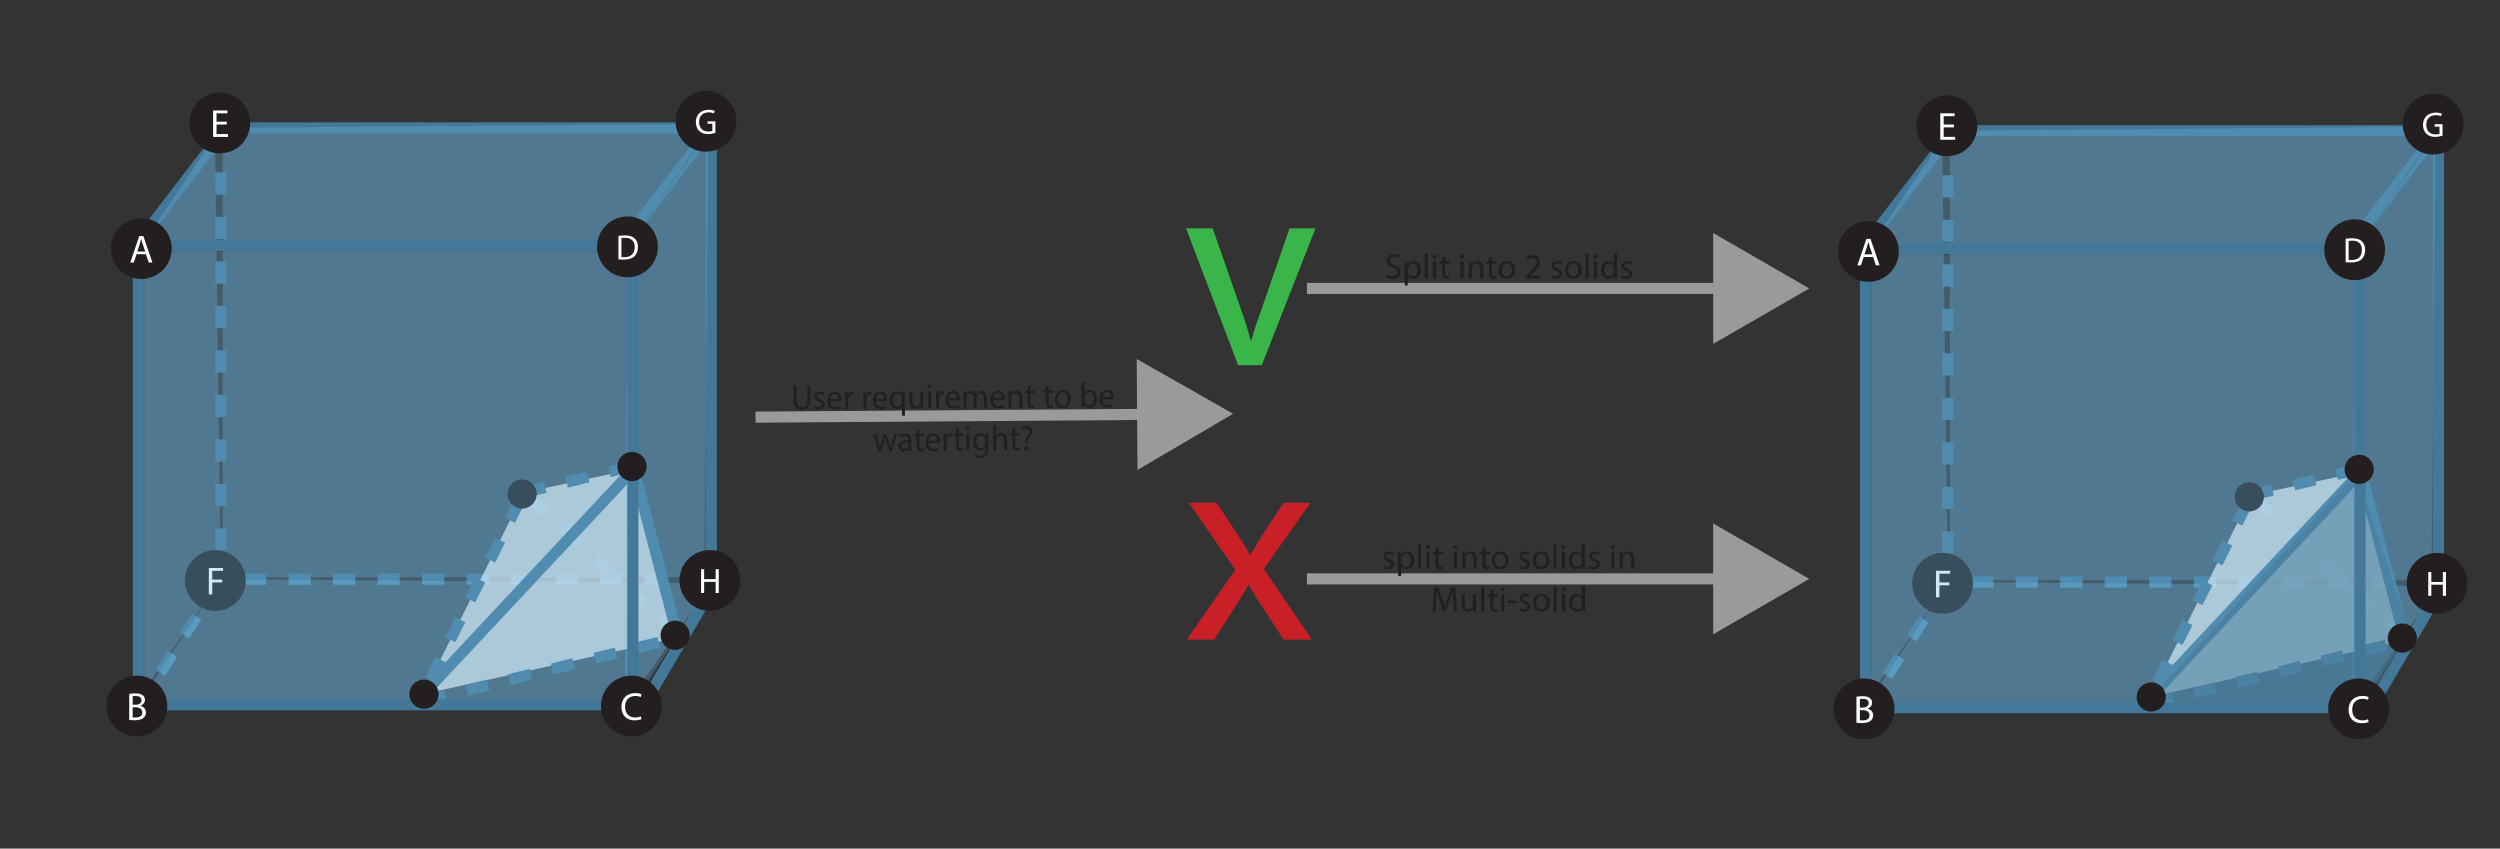 <?xml version="1.0" encoding="UTF-8"?>
<svg id="Solid" xmlns="http://www.w3.org/2000/svg" viewBox="0 0 637 216.23">
  <rect x="0" y="0" width="637" height="216.23" fill="#333333" stroke="none"/>
  <defs>
    <style>
      .cls-1 {
        fill: #c92027;
      }

      .cls-2 {
        fill: #231f20;
      }

      .cls-3 {
        fill: #6dbae7;
        opacity: .31;
      }

      .cls-4, .cls-5 {
        fill: #fff;
      }

      .cls-6 {
        fill: #437898;
        opacity: .51;
      }

      .cls-7 {
        stroke: #9b9a9a;
      }

      .cls-7, .cls-8, .cls-9, .cls-10, .cls-11 {
        fill: none;
      }

      .cls-7, .cls-9, .cls-10, .cls-11 {
        stroke-miterlimit: 10;
        stroke-width: 2.83px;
      }

      .cls-12 {
        fill: #9b9a9a;
      }

      .cls-9, .cls-10, .cls-11 {
        stroke: #437898;
      }

      .cls-10 {
        stroke-dasharray: 5.6;
      }

      .cls-13 {
        fill: #39b54a;
      }

      .cls-11 {
        stroke-dasharray: 5.67;
      }

      .cls-5 {
        opacity: .71;
      }
    </style>
  </defs>
  <g>
    <g>
      <line class="cls-7" x1="333" y1="73.5" x2="440.66" y2="73.5"/>
      <polygon class="cls-12" points="436.52 87.63 461 73.5 436.52 59.37 436.52 87.63"/>
    </g>
    <g>
      <rect class="cls-8" x="337.04" y="64.57" width="94.96" height="17.93"/>
      <path class="cls-2" d="M353.39,70c.35.21.86.4,1.4.4.8,0,1.27-.42,1.27-1.04,0-.57-.32-.89-1.14-1.21-.99-.35-1.6-.87-1.6-1.72,0-.95.78-1.65,1.96-1.65.62,0,1.07.14,1.34.3l-.22.64c-.2-.11-.6-.29-1.15-.29-.83,0-1.14.49-1.14.91,0,.57.37.85,1.21,1.17,1.03.4,1.55.89,1.55,1.78,0,.94-.69,1.75-2.12,1.75-.58,0-1.22-.17-1.55-.39l.2-.66Z"/>
      <path class="cls-2" d="M357.91,68.02c0-.56-.02-1.01-.04-1.42h.71l.04.75h.02c.32-.53.84-.85,1.55-.85,1.05,0,1.85.89,1.85,2.21,0,1.57-.95,2.34-1.98,2.34-.58,0-1.08-.25-1.34-.68h-.02v2.37h-.78v-4.72ZM358.69,69.18c0,.12.02.23.04.32.14.55.62.93,1.19.93.84,0,1.32-.68,1.32-1.68,0-.87-.46-1.62-1.3-1.62-.54,0-1.04.39-1.2.98-.03.1-.05.21-.05.32v.75Z"/>
      <path class="cls-2" d="M363.03,64.56h.79v6.39h-.79v-6.39Z"/>
      <path class="cls-2" d="M366.04,65.37c0,.27-.19.49-.5.49-.28,0-.48-.21-.48-.49s.21-.5.5-.5.49.22.49.5ZM365.15,70.96v-4.36h.79v4.36h-.79Z"/>
      <path class="cls-2" d="M368.21,65.35v1.25h1.13v.6h-1.13v2.35c0,.54.15.85.59.85.21,0,.36-.03.46-.05l.04.59c-.15.06-.4.11-.7.11-.37,0-.67-.12-.86-.33-.23-.23-.31-.62-.31-1.13v-2.38h-.67v-.6h.67v-1.04l.77-.21Z"/>
      <path class="cls-2" d="M373.03,65.37c0,.27-.19.49-.5.49-.28,0-.48-.21-.48-.49s.21-.5.5-.5.49.22.49.5ZM372.15,70.96v-4.36h.79v4.36h-.79Z"/>
      <path class="cls-2" d="M374.25,67.78c0-.45,0-.82-.04-1.18h.7l.04.72h.02c.22-.41.72-.82,1.44-.82.6,0,1.54.36,1.54,1.85v2.6h-.79v-2.51c0-.7-.26-1.29-1.01-1.29-.52,0-.93.37-1.06.81-.04.1-.05.23-.05.37v2.62h-.79v-3.18Z"/>
      <path class="cls-2" d="M380.17,65.35v1.25h1.13v.6h-1.13v2.35c0,.54.15.85.59.85.21,0,.36-.03.46-.05l.04.59c-.15.06-.4.11-.7.11-.37,0-.67-.12-.86-.33-.23-.23-.31-.62-.31-1.13v-2.38h-.67v-.6h.67v-1.04l.77-.21Z"/>
      <path class="cls-2" d="M386.08,68.74c0,1.61-1.12,2.31-2.17,2.31-1.18,0-2.09-.86-2.09-2.24,0-1.46.96-2.31,2.16-2.31s2.1.91,2.1,2.24ZM382.62,68.79c0,.95.55,1.67,1.32,1.67s1.32-.71,1.32-1.69c0-.74-.37-1.67-1.31-1.67s-1.34.86-1.34,1.69Z"/>
      <path class="cls-2" d="M388.73,70.96v-.49l.62-.6c1.49-1.42,2.17-2.18,2.18-3.06,0-.59-.29-1.14-1.16-1.14-.53,0-.97.27-1.24.5l-.25-.56c.41-.34.98-.59,1.66-.59,1.26,0,1.79.86,1.79,1.7,0,1.08-.78,1.95-2.02,3.14l-.47.43v.02h2.63v.66h-3.74Z"/>
      <path class="cls-2" d="M395.4,70.15c.23.15.65.32,1.04.32.58,0,.85-.29.85-.65,0-.38-.22-.59-.81-.8-.78-.28-1.15-.71-1.15-1.23,0-.7.57-1.28,1.5-1.28.44,0,.83.13,1.07.27l-.2.58c-.17-.11-.49-.25-.89-.25-.47,0-.73.27-.73.59,0,.36.26.52.83.74.76.29,1.14.67,1.14,1.31,0,.77-.59,1.3-1.63,1.3-.48,0-.92-.12-1.22-.3l.2-.6Z"/>
      <path class="cls-2" d="M403.02,68.74c0,1.61-1.12,2.31-2.17,2.31-1.18,0-2.09-.86-2.09-2.24,0-1.46.96-2.31,2.16-2.31s2.1.91,2.1,2.24ZM399.56,68.79c0,.95.55,1.67,1.32,1.67s1.32-.71,1.32-1.69c0-.74-.37-1.67-1.31-1.67s-1.34.86-1.34,1.69Z"/>
      <path class="cls-2" d="M404.02,64.56h.79v6.39h-.79v-6.39Z"/>
      <path class="cls-2" d="M407.02,65.37c0,.27-.19.49-.5.49-.28,0-.48-.21-.48-.49s.21-.5.5-.5.49.22.49.5ZM406.14,70.96v-4.36h.79v4.36h-.79Z"/>
      <path class="cls-2" d="M412.01,64.56v5.27c0,.39,0,.83.04,1.12h-.71l-.04-.76h-.02c-.24.49-.77.86-1.49.86-1.05,0-1.86-.89-1.86-2.21,0-1.45.89-2.34,1.95-2.34.67,0,1.12.32,1.31.67h.02v-2.6h.79ZM411.22,68.37c0-.1,0-.23-.04-.33-.12-.5-.55-.92-1.14-.92-.82,0-1.3.72-1.3,1.68,0,.88.43,1.61,1.29,1.61.53,0,1.02-.35,1.16-.95.03-.11.04-.22.04-.34v-.76Z"/>
      <path class="cls-2" d="M413.21,70.15c.23.15.65.32,1.04.32.58,0,.85-.29.85-.65,0-.38-.22-.59-.81-.8-.78-.28-1.15-.71-1.15-1.23,0-.7.57-1.28,1.5-1.28.44,0,.83.13,1.07.27l-.2.58c-.17-.11-.49-.25-.89-.25-.47,0-.73.27-.73.59,0,.36.26.52.83.74.76.29,1.14.67,1.14,1.31,0,.77-.59,1.3-1.63,1.3-.48,0-.92-.12-1.22-.3l.2-.6Z"/>
    </g>
  </g>
  <g>
    <g>
      <line class="cls-7" x1="333" y1="147.5" x2="440.66" y2="147.5"/>
      <polygon class="cls-12" points="436.52 161.63 461 147.5 436.52 133.37 436.52 161.63"/>
    </g>
    <g>
      <rect class="cls-8" x="337.04" y="138.57" width="94.96" height="17.93"/>
      <path class="cls-2" d="M352.56,144.15c.23.15.65.32,1.04.32.58,0,.85-.29.85-.65,0-.38-.22-.59-.81-.8-.78-.28-1.15-.71-1.15-1.23,0-.7.57-1.28,1.5-1.28.44,0,.83.13,1.07.27l-.2.58c-.17-.11-.49-.25-.89-.25-.47,0-.73.27-.73.59,0,.36.26.52.83.74.76.29,1.14.67,1.14,1.31,0,.77-.59,1.3-1.63,1.3-.48,0-.92-.12-1.22-.3l.2-.6Z"/>
      <path class="cls-2" d="M356.23,142.02c0-.56-.02-1.01-.04-1.42h.71l.04.75h.02c.32-.53.84-.85,1.55-.85,1.05,0,1.85.89,1.85,2.21,0,1.57-.95,2.34-1.98,2.34-.58,0-1.08-.25-1.34-.68h-.02v2.37h-.78v-4.72ZM357.01,143.18c0,.12.02.23.04.32.14.55.62.93,1.19.93.84,0,1.32-.68,1.32-1.68,0-.87-.46-1.62-1.3-1.62-.54,0-1.04.39-1.2.98-.03.1-.05.21-.05.32v.75Z"/>
      <path class="cls-2" d="M361.35,138.56h.79v6.39h-.79v-6.39Z"/>
      <path class="cls-2" d="M364.36,139.37c0,.27-.19.49-.5.49-.28,0-.48-.21-.48-.49s.21-.5.5-.5.49.22.49.5ZM363.48,144.96v-4.36h.79v4.36h-.79Z"/>
      <path class="cls-2" d="M366.54,139.35v1.25h1.13v.6h-1.13v2.35c0,.54.15.85.59.85.21,0,.36-.03.46-.05l.04.59c-.15.06-.4.11-.7.11-.37,0-.67-.12-.86-.33-.23-.23-.31-.62-.31-1.13v-2.38h-.67v-.6h.67v-1.04l.77-.21Z"/>
      <path class="cls-2" d="M371.35,139.37c0,.27-.19.49-.5.49-.28,0-.48-.21-.48-.49s.21-.5.5-.5.49.22.49.5ZM370.47,144.96v-4.36h.79v4.36h-.79Z"/>
      <path class="cls-2" d="M372.57,141.78c0-.45,0-.82-.04-1.18h.7l.04.72h.02c.22-.41.72-.82,1.44-.82.6,0,1.54.36,1.54,1.85v2.6h-.79v-2.51c0-.7-.26-1.29-1.01-1.29-.52,0-.93.37-1.06.81-.04.1-.05.23-.05.37v2.62h-.79v-3.18Z"/>
      <path class="cls-2" d="M378.49,139.35v1.25h1.13v.6h-1.13v2.35c0,.54.15.85.59.85.21,0,.36-.03.46-.05l.04.59c-.15.06-.4.11-.7.11-.37,0-.67-.12-.86-.33-.23-.23-.31-.62-.31-1.13v-2.38h-.67v-.6h.67v-1.04l.77-.21Z"/>
      <path class="cls-2" d="M384.4,142.74c0,1.61-1.12,2.31-2.17,2.31-1.18,0-2.09-.86-2.09-2.24,0-1.46.96-2.31,2.16-2.31s2.1.91,2.1,2.24ZM380.94,142.79c0,.95.55,1.67,1.32,1.67s1.32-.71,1.32-1.69c0-.74-.37-1.67-1.31-1.67s-1.34.86-1.34,1.69Z"/>
      <path class="cls-2" d="M387.2,144.15c.23.15.65.32,1.04.32.58,0,.85-.29.85-.65,0-.38-.22-.59-.81-.8-.78-.28-1.15-.71-1.15-1.23,0-.7.57-1.28,1.5-1.28.44,0,.83.13,1.07.27l-.2.58c-.17-.11-.49-.25-.89-.25-.47,0-.73.27-.73.59,0,.36.26.52.83.74.76.29,1.14.67,1.14,1.31,0,.77-.59,1.3-1.63,1.3-.48,0-.92-.12-1.22-.3l.2-.6Z"/>
      <path class="cls-2" d="M394.82,142.74c0,1.61-1.12,2.31-2.17,2.31-1.18,0-2.09-.86-2.09-2.24,0-1.46.96-2.31,2.16-2.31s2.1.91,2.1,2.24ZM391.36,142.79c0,.95.55,1.67,1.32,1.67s1.32-.71,1.32-1.69c0-.74-.37-1.67-1.31-1.67s-1.34.86-1.34,1.69Z"/>
      <path class="cls-2" d="M395.81,138.56h.79v6.39h-.79v-6.39Z"/>
      <path class="cls-2" d="M398.82,139.37c0,.27-.19.49-.5.49-.28,0-.48-.21-.48-.49s.21-.5.5-.5.49.22.49.5ZM397.94,144.96v-4.36h.79v4.36h-.79Z"/>
      <path class="cls-2" d="M403.81,138.56v5.27c0,.39,0,.83.04,1.12h-.71l-.04-.76h-.02c-.24.49-.77.86-1.49.86-1.05,0-1.86-.89-1.86-2.21,0-1.45.89-2.34,1.95-2.34.67,0,1.12.32,1.31.67h.02v-2.6h.79ZM403.01,142.37c0-.1,0-.23-.04-.33-.12-.5-.55-.92-1.14-.92-.82,0-1.3.72-1.3,1.68,0,.88.43,1.61,1.29,1.61.53,0,1.02-.35,1.16-.95.03-.11.04-.22.04-.34v-.76Z"/>
      <path class="cls-2" d="M405.01,144.15c.23.15.65.32,1.04.32.58,0,.85-.29.85-.65,0-.38-.22-.59-.81-.8-.78-.28-1.15-.71-1.15-1.23,0-.7.57-1.28,1.5-1.28.44,0,.83.13,1.07.27l-.2.58c-.17-.11-.49-.25-.89-.25-.47,0-.73.27-.73.59,0,.36.26.52.83.74.76.29,1.14.67,1.14,1.31,0,.77-.59,1.3-1.63,1.3-.48,0-.92-.12-1.22-.3l.2-.6Z"/>
      <path class="cls-2" d="M411.47,139.37c0,.27-.19.49-.5.49-.28,0-.48-.21-.48-.49s.21-.5.5-.5.49.22.49.5ZM410.59,144.96v-4.36h.79v4.36h-.79Z"/>
      <path class="cls-2" d="M412.7,141.78c0-.45,0-.82-.04-1.18h.7l.04.72h.02c.22-.41.72-.82,1.44-.82.6,0,1.54.36,1.54,1.85v2.6h-.79v-2.51c0-.7-.26-1.29-1.01-1.29-.52,0-.93.37-1.06.81-.04.1-.05.23-.05.37v2.62h-.79v-3.18Z"/>
      <path class="cls-2" d="M370.32,153.09c-.04-.85-.1-1.86-.09-2.62h-.03c-.21.71-.46,1.47-.77,2.3l-1.07,2.94h-.59l-.98-2.89c-.29-.86-.53-1.64-.7-2.36h-.02c-.02.76-.06,1.77-.12,2.68l-.16,2.6h-.75l.42-6.07h1l1.04,2.94c.25.75.46,1.41.61,2.04h.03c.15-.61.37-1.28.64-2.04l1.08-2.94h1l.38,6.07h-.76l-.15-2.67Z"/>
      <path class="cls-2" d="M376.09,154.57c0,.45,0,.85.04,1.19h-.7l-.04-.71h-.02c-.21.35-.67.81-1.44.81-.68,0-1.5-.38-1.5-1.91v-2.55h.79v2.41c0,.83.25,1.39.97,1.39.53,0,.9-.37,1.04-.72.04-.12.07-.26.07-.4v-2.67h.79v3.17Z"/>
      <path class="cls-2" d="M377.4,149.36h.79v6.39h-.79v-6.39Z"/>
      <path class="cls-2" d="M380.48,150.15v1.25h1.13v.6h-1.13v2.35c0,.54.15.85.59.85.21,0,.36-.03.46-.05l.04.59c-.15.06-.4.11-.7.11-.37,0-.67-.12-.86-.33-.23-.23-.31-.62-.31-1.13v-2.38h-.67v-.6h.67v-1.04l.77-.21Z"/>
      <path class="cls-2" d="M383.38,150.17c0,.27-.19.49-.5.49-.28,0-.48-.22-.48-.49s.21-.5.5-.5.49.22.49.5ZM382.5,155.76v-4.36h.79v4.36h-.79Z"/>
      <path class="cls-2" d="M386.44,153.03v.59h-2.22v-.59h2.22Z"/>
      <path class="cls-2" d="M387.26,154.95c.23.15.65.31,1.04.31.58,0,.85-.29.85-.65s-.22-.58-.81-.8c-.78-.28-1.15-.71-1.15-1.23,0-.7.57-1.28,1.5-1.28.44,0,.83.13,1.07.27l-.2.58c-.17-.11-.49-.25-.89-.25-.47,0-.73.27-.73.59,0,.36.26.52.83.74.76.29,1.14.67,1.14,1.31,0,.76-.59,1.31-1.63,1.31-.48,0-.92-.12-1.22-.3l.2-.6Z"/>
      <path class="cls-2" d="M394.88,153.54c0,1.61-1.12,2.31-2.17,2.31-1.18,0-2.09-.86-2.09-2.24,0-1.46.96-2.31,2.16-2.31s2.1.91,2.1,2.24ZM391.42,153.59c0,.95.55,1.67,1.32,1.67s1.32-.71,1.32-1.69c0-.74-.37-1.68-1.31-1.68s-1.34.87-1.34,1.69Z"/>
      <path class="cls-2" d="M395.88,149.36h.79v6.39h-.79v-6.39Z"/>
      <path class="cls-2" d="M398.88,150.17c0,.27-.19.49-.5.49-.28,0-.48-.22-.48-.49s.21-.5.5-.5.49.22.49.5ZM398,155.76v-4.36h.79v4.36h-.79Z"/>
      <path class="cls-2" d="M403.87,149.36v5.27c0,.39,0,.83.04,1.13h-.71l-.04-.76h-.02c-.24.49-.77.86-1.49.86-1.05,0-1.86-.89-1.86-2.21,0-1.45.89-2.34,1.95-2.34.67,0,1.12.32,1.31.67h.02v-2.6h.79ZM403.08,153.17c0-.1,0-.23-.04-.33-.12-.5-.55-.92-1.14-.92-.82,0-1.3.72-1.3,1.68,0,.88.43,1.61,1.29,1.61.53,0,1.02-.35,1.16-.95.03-.11.04-.22.04-.34v-.76Z"/>
    </g>
  </g>
  <g>
    <rect class="cls-3" x="56.75" y="32.08" width="124" height="115"/>
    <polyline class="cls-3" points="54.75 32.08 54.75 32.08 56.25 147.58 33.8 180.23 35.25 62.58 56.75 32.08"/>
    <line class="cls-9" x1="181.25" y1="32.58" x2="56.25" y2="32.58"/>
    <line class="cls-9" x1="158.25" y1="62.58" x2="181.25" y2="32.58"/>
    <line class="cls-9" x1="162.25" y1="182.58" x2="182.25" y2="148.58"/>
    <line class="cls-9" x1="181.25" y1="32.58" x2="181.25" y2="148.58"/>
    <line class="cls-11" x1="56.25" y1="32.58" x2="56.25" y2="147.58"/>
    <line class="cls-9" x1="35.01" y1="62.03" x2="58.01" y2="32.03"/>
    <line class="cls-11" x1="181.25" y1="147.58" x2="54.25" y2="147.58"/>
    <polyline class="cls-11" points="56.25 147.58 36.25 178.58 56.25 147.58"/>
    <polygon class="cls-3" points="56.25 32.58 36.34 62.15 159.88 62.9 181.51 31.54 56.25 32.58"/>
    <polyline class="cls-3" points="34.88 179.9 56.25 147.58 181.25 148.58 161.25 179.58"/>
    <g>
      <line class="cls-11" x1="172.5" y1="161.5" x2="133.5" y2="125.5"/>
      <polyline class="cls-5" points="107.82 176.87 172.5 162.5 161.5 119.5 133.5 125.5"/>
      <line class="cls-11" x1="132.5" y1="127.5" x2="107.5" y2="177.5"/>
      <line class="cls-10" x1="108.11" y1="178.58" x2="173.13" y2="162.34"/>
      <line class="cls-10" x1="133.5" y1="125.5" x2="160.75" y2="118.87"/>
      <circle class="cls-2" cx="133.03" cy="125.87" r="3.72"/>
      <polyline class="cls-9" points="107.82 176.87 161.5 119.5 172.5 161.5"/>
    </g>
    <polygon class="cls-3" points="159.88 62.9 180.47 33.51 179.42 151.1 159.26 180.12 159.88 62.9"/>
    <g>
      <circle class="cls-2" cx="56" cy="31.33" r="7.75"/>
      <path class="cls-4" d="M57.79,31.73h-2.62v2.43h2.92v.73h-3.79v-6.74h3.64v.73h-2.77v2.13h2.62v.72Z"/>
    </g>
    <g>
      <circle class="cls-2" cx="180.88" cy="147.9" r="7.75"/>
      <path class="cls-4" d="M179.42,145.03v2.54h2.93v-2.54h.79v6.07h-.79v-2.84h-2.93v2.84h-.78v-6.07h.78Z"/>
    </g>
    <g>
      <circle class="cls-2" cx="54.88" cy="147.9" r="7.75"/>
      <path class="cls-4" d="M53.21,144.72h3.63v.73h-2.76v2.24h2.55v.72h-2.55v3.05h-.87v-6.74Z"/>
    </g>
    <g>
      <circle class="cls-2" cx="179.88" cy="30.9" r="7.75"/>
      <path class="cls-4" d="M182.28,33.83c-.35.13-1.04.33-1.86.33-.92,0-1.67-.23-2.27-.8-.52-.5-.85-1.31-.85-2.26,0-1.81,1.25-3.13,3.29-3.13.7,0,1.25.15,1.51.28l-.19.64c-.32-.14-.73-.26-1.34-.26-1.48,0-2.44.92-2.44,2.44s.93,2.45,2.34,2.45c.51,0,.86-.07,1.04-.16v-1.81h-1.23v-.63h2v2.92Z"/>
    </g>
    <rect class="cls-3" x="36.75" y="64.08" width="124" height="115"/>
    <rect class="cls-9" x="35.25" y="62.58" width="126" height="117"/>
    <circle class="cls-2" cx="172.03" cy="161.87" r="3.72"/>
    <circle class="cls-2" cx="108.03" cy="176.87" r="3.72"/>
    <circle class="cls-2" cx="161.03" cy="118.87" r="3.72"/>
    <g>
      <circle class="cls-2" cx="36" cy="63.33" r="7.75"/>
      <path class="cls-4" d="M34.79,64.77l-.7,2.12h-.9l2.29-6.74h1.05l2.3,6.74h-.93l-.72-2.12h-2.39ZM37,64.09l-.66-1.94c-.15-.44-.25-.84-.35-1.23h-.02c-.1.4-.21.81-.34,1.22l-.66,1.95h2.03Z"/>
    </g>
    <g>
      <circle class="cls-2" cx="160.88" cy="179.9" r="7.75"/>
      <path class="cls-4" d="M163.45,183.23c-.32.16-.96.32-1.78.32-1.9,0-3.33-1.2-3.33-3.41s1.43-3.54,3.52-3.54c.84,0,1.37.18,1.6.3l-.21.71c-.33-.16-.8-.28-1.36-.28-1.58,0-2.63,1.01-2.63,2.78,0,1.65.95,2.71,2.59,2.71.53,0,1.07-.11,1.42-.28l.18.69Z"/>
    </g>
    <g>
      <circle class="cls-2" cx="34.88" cy="179.9" r="7.75"/>
      <path class="cls-4" d="M32.93,176.81c.38-.08.98-.14,1.59-.14.87,0,1.43.15,1.85.49.35.26.56.66.56,1.19,0,.65-.43,1.22-1.14,1.48v.02c.64.16,1.39.69,1.39,1.69,0,.58-.23,1.02-.57,1.35-.47.43-1.23.63-2.33.63-.6,0-1.06-.04-1.35-.08v-6.63ZM33.8,179.57h.79c.92,0,1.46-.48,1.46-1.13,0-.79-.6-1.1-1.48-1.1-.4,0-.63.03-.77.06v2.17ZM33.8,182.79c.17.03.42.04.73.04.9,0,1.73-.33,1.73-1.31,0-.92-.79-1.3-1.74-1.3h-.72v2.57Z"/>
    </g>
    <g>
      <circle class="cls-2" cx="159.88" cy="62.9" r="7.75"/>
      <path class="cls-4" d="M157.57,60.11c.48-.07,1.04-.13,1.67-.13,1.12,0,1.93.26,2.46.76.54.5.85,1.2.85,2.18s-.31,1.8-.87,2.36c-.57.57-1.5.87-2.68.87-.56,0-1.03-.03-1.42-.07v-5.97ZM158.35,65.48c.2.04.49.04.79.04,1.67,0,2.58-.94,2.58-2.58,0-1.43-.8-2.34-2.46-2.34-.41,0-.71.04-.92.08v4.79Z"/>
    </g>
  </g>
  <g>
    <rect class="cls-3" x="496.83" y="32.81" width="124" height="115"/>
    <polyline class="cls-3" points="494.83 32.81 494.83 32.81 496.33 148.31 473.89 180.95 475.33 63.31 496.83 32.81"/>
    <line class="cls-9" x1="621.33" y1="33.31" x2="496.33" y2="33.31"/>
    <line class="cls-9" x1="598.33" y1="63.31" x2="621.33" y2="33.31"/>
    <line class="cls-9" x1="602.33" y1="183.31" x2="622.33" y2="149.31"/>
    <line class="cls-9" x1="621.33" y1="33.31" x2="621.33" y2="149.31"/>
    <line class="cls-11" x1="496.33" y1="33.31" x2="496.33" y2="148.31"/>
    <line class="cls-9" x1="475.1" y1="62.76" x2="498.1" y2="32.76"/>
    <line class="cls-11" x1="621.33" y1="148.31" x2="494.33" y2="148.31"/>
    <polyline class="cls-11" points="496.33 148.31 476.33 179.31 496.33 148.31"/>
    <polygon class="cls-3" points="496.33 33.31 476.42 62.87 599.97 63.63 621.6 32.27 496.33 33.31"/>
    <polyline class="cls-3" points="474.97 180.63 496.33 148.31 621.33 149.31 601.33 180.31"/>
    <g>
      <line class="cls-11" x1="612.59" y1="162.22" x2="573.59" y2="126.22"/>
      <polyline class="cls-5" points="547.9 177.59 612.59 163.22 601.59 120.22 573.59 126.22"/>
      <line class="cls-11" x1="572.59" y1="128.22" x2="547.59" y2="178.22"/>
      <line class="cls-10" x1="548.2" y1="179.31" x2="613.22" y2="163.06"/>
      <line class="cls-10" x1="573.59" y1="126.22" x2="600.83" y2="119.59"/>
      <circle class="cls-2" cx="573.12" cy="126.59" r="3.72"/>
      <polyline class="cls-9" points="547.9 177.59 601.59 120.22 612.59 162.22"/>
    </g>
    <polygon class="cls-3" points="599.97 63.63 620.55 34.24 619.5 151.82 599.35 180.84 599.97 63.63"/>
    <g>
      <circle class="cls-2" cx="496.08" cy="32.06" r="7.75"/>
      <path class="cls-4" d="M497.87,32.45h-2.62v2.43h2.92v.73h-3.79v-6.74h3.64v.73h-2.77v2.13h2.62v.72Z"/>
    </g>
    <g>
      <circle class="cls-2" cx="620.97" cy="148.63" r="7.75"/>
      <path class="cls-4" d="M619.5,145.75v2.54h2.94v-2.54h.79v6.07h-.79v-2.84h-2.94v2.84h-.78v-6.07h.78Z"/>
    </g>
    <g>
      <circle class="cls-2" cx="494.97" cy="148.63" r="7.75"/>
      <path class="cls-4" d="M493.29,145.44h3.63v.73h-2.76v2.24h2.55v.72h-2.55v3.05h-.87v-6.74Z"/>
    </g>
    <g>
      <circle class="cls-2" cx="619.97" cy="31.63" r="7.75"/>
      <path class="cls-4" d="M622.36,34.55c-.35.13-1.04.33-1.86.33-.92,0-1.67-.23-2.27-.8-.52-.5-.85-1.31-.85-2.26,0-1.81,1.25-3.13,3.29-3.13.7,0,1.25.15,1.51.28l-.19.64c-.32-.14-.73-.26-1.34-.26-1.48,0-2.44.92-2.44,2.44s.93,2.45,2.34,2.45c.51,0,.86-.07,1.04-.16v-1.81h-1.23v-.63h2v2.92Z"/>
    </g>
    <rect class="cls-3" x="476.83" y="64.81" width="124" height="115"/>
    <rect class="cls-9" x="475.33" y="63.31" width="126" height="117"/>
    <polygon class="cls-6" points="600.5 120.5 547.59 178.22 601.33 180.31 614.52 162.59 600.5 120.5"/>
    <circle class="cls-2" cx="612.12" cy="162.59" r="3.72"/>
    <circle class="cls-2" cx="548.12" cy="177.59" r="3.72"/>
    <circle class="cls-2" cx="601.12" cy="119.59" r="3.72"/>
    <g>
      <circle class="cls-2" cx="476.08" cy="64.06" r="7.75"/>
      <path class="cls-4" d="M474.87,65.49l-.7,2.12h-.9l2.29-6.74h1.05l2.3,6.74h-.93l-.72-2.12h-2.39ZM477.08,64.81l-.66-1.94c-.15-.44-.25-.84-.35-1.23h-.02c-.1.4-.21.81-.34,1.22l-.66,1.95h2.03Z"/>
    </g>
    <g>
      <circle class="cls-2" cx="600.97" cy="180.63" r="7.75"/>
      <path class="cls-4" d="M603.53,183.96c-.32.16-.96.32-1.78.32-1.9,0-3.33-1.2-3.33-3.41s1.43-3.54,3.52-3.54c.84,0,1.37.18,1.6.3l-.21.71c-.33-.16-.8-.28-1.36-.28-1.58,0-2.63,1.01-2.63,2.78,0,1.65.95,2.71,2.59,2.71.53,0,1.07-.11,1.42-.28l.18.69Z"/>
    </g>
    <g>
      <circle class="cls-2" cx="474.97" cy="180.63" r="7.75"/>
      <path class="cls-4" d="M473.02,177.53c.38-.08.98-.14,1.59-.14.87,0,1.43.15,1.85.49.35.26.56.66.56,1.19,0,.65-.43,1.22-1.14,1.48v.02c.64.16,1.39.69,1.39,1.69,0,.58-.23,1.02-.57,1.35-.47.43-1.23.63-2.33.63-.6,0-1.06-.04-1.35-.08v-6.63ZM473.89,180.29h.79c.92,0,1.46-.48,1.46-1.13,0-.79-.6-1.1-1.48-1.1-.4,0-.63.03-.77.06v2.17ZM473.89,183.52c.17.03.42.04.73.04.9,0,1.73-.33,1.73-1.31,0-.92-.79-1.3-1.74-1.3h-.72v2.57Z"/>
    </g>
    <g>
      <circle class="cls-2" cx="599.97" cy="63.63" r="7.75"/>
      <path class="cls-4" d="M597.65,60.84c.48-.07,1.04-.13,1.67-.13,1.13,0,1.93.26,2.46.76.54.5.86,1.2.86,2.18s-.31,1.8-.87,2.36c-.57.57-1.5.87-2.68.87-.56,0-1.03-.03-1.42-.07v-5.97ZM598.44,66.2c.2.04.49.04.79.04,1.67,0,2.58-.94,2.58-2.58,0-1.43-.8-2.34-2.46-2.34-.41,0-.71.04-.92.08v4.79Z"/>
    </g>
  </g>
  <g>
    <g>
      <line class="cls-12" x1="192.51" y1="106.29" x2="314.21" y2="105.43"/>
      <g>
        <line class="cls-7" x1="192.51" y1="106.29" x2="293.86" y2="105.57"/>
        <polygon class="cls-12" points="289.83 119.74 314.21 105.43 289.63 91.47 289.83 119.74"/>
      </g>
    </g>
    <g>
      <rect class="cls-8" x="195.41" y="97.67" width="95.07" height="30.77" transform="translate(-.8 1.73) rotate(-.41)"/>
      <path class="cls-2" d="M202.96,98.27l.02,3.59c0,1.36.59,1.93,1.36,1.93.86,0,1.4-.61,1.39-1.95l-.02-3.59h.75s.02,3.53.02,3.53c.01,1.86-.92,2.63-2.17,2.64-1.18,0-2.07-.7-2.09-2.58l-.02-3.57h.75Z"/>
      <path class="cls-2" d="M207.61,103.49c.22.15.62.31.99.31.55,0,.8-.29.8-.65,0-.38-.22-.58-.78-.8-.75-.27-1.1-.7-1.1-1.23,0-.7.53-1.28,1.42-1.29.42,0,.79.12,1.02.26l-.19.58c-.16-.11-.46-.25-.85-.25-.45,0-.69.28-.69.6,0,.36.25.52.79.73.72.28,1.09.66,1.1,1.31,0,.77-.56,1.31-1.54,1.32-.45,0-.87-.11-1.17-.29l.19-.6Z"/>
      <path class="cls-2" d="M211.51,102.24c.02,1.07.68,1.51,1.43,1.5.54,0,.87-.1,1.15-.23l.13.57c-.26.13-.72.27-1.38.28-1.28,0-2.04-.87-2.05-2.18,0-1.31.72-2.36,1.93-2.36,1.35,0,1.72,1.24,1.72,2.04,0,.16-.02.29-.02.37l-2.91.02ZM213.71,101.66c0-.5-.21-1.29-1.05-1.28-.76,0-1.09.75-1.15,1.29l2.2-.02Z"/>
      <path class="cls-2" d="M215.37,101.25c0-.51-.01-.95-.04-1.36h.66s.03.85.03.85h.03c.19-.59.64-.96,1.14-.96.09,0,.15,0,.21.02v.75c-.07-.02-.15-.03-.25-.03-.53,0-.9.43-1,1.03-.02.11-.03.23-.03.37l.02,2.32h-.75s-.02-2.99-.02-2.99Z"/>
      <path class="cls-2" d="M219.98,101.22c0-.51-.02-.95-.04-1.36h.66s.03.85.03.85h.04c.18-.59.63-.96,1.14-.96.09,0,.14,0,.21.02v.75c-.07-.02-.15-.03-.25-.03-.53,0-.9.43-1,1.02-.02.11-.03.23-.03.37l.02,2.32h-.74s-.02-2.99-.02-2.99Z"/>
      <path class="cls-2" d="M223.12,102.16c.03,1.07.68,1.51,1.43,1.5.54,0,.86-.1,1.14-.23l.13.57c-.26.13-.72.27-1.38.28-1.28,0-2.04-.87-2.05-2.18s.72-2.35,1.93-2.36c1.35,0,1.72,1.24,1.72,2.04,0,.16-.01.29-.02.37l-2.91.02ZM225.32,101.58c0-.5-.21-1.29-1.05-1.28-.76,0-1.09.75-1.15,1.29l2.2-.02Z"/>
      <path class="cls-2" d="M229.82,103.47h-.02c-.22.43-.68.78-1.35.78-.97,0-1.76-.87-1.77-2.19-.01-1.63.99-2.36,1.86-2.36.64,0,1.07.33,1.28.75h.02l.02-.66h.71c-.01.36-.02.74-.02,1.19l.03,4.94h-.75s-.02-2.45-.02-2.45ZM229.81,101.55c0-.11,0-.23-.04-.33-.11-.49-.52-.9-1.08-.89-.78,0-1.25.7-1.24,1.68,0,.86.41,1.62,1.24,1.61.49,0,.9-.32,1.07-.87.03-.11.06-.26.06-.38v-.82Z"/>
      <path class="cls-2" d="M235.28,102.92c0,.45.01.85.04,1.19h-.67s-.05-.71-.05-.71h-.02c-.2.35-.63.81-1.37.82-.65,0-1.43-.37-1.44-1.9l-.02-2.55h.75s.02,2.41.02,2.41c0,.83.25,1.38.93,1.38.51,0,.85-.38.99-.73.04-.12.07-.26.07-.41l-.02-2.67h.75s.02,3.16.02,3.16Z"/>
      <path class="cls-2" d="M237.33,98.51c.01.27-.18.49-.47.49-.27,0-.46-.21-.46-.48,0-.28.19-.5.47-.5.28,0,.46.21.46.49ZM236.53,104.1l-.03-4.36h.75s.03,4.35.03,4.35h-.75Z"/>
      <path class="cls-2" d="M238.51,101.09c0-.51-.01-.95-.04-1.36h.66s.03.85.03.85h.03c.19-.59.64-.96,1.14-.96.08,0,.14,0,.21.02v.75c-.07-.02-.15-.03-.25-.03-.53,0-.9.43-1,1.03-.02.11-.03.23-.03.37l.02,2.32h-.75s-.02-2.99-.02-2.99Z"/>
      <path class="cls-2" d="M241.65,102.03c.02,1.07.68,1.51,1.43,1.5.54,0,.87-.1,1.15-.23l.13.57c-.27.13-.72.27-1.38.28-1.28,0-2.04-.87-2.05-2.18,0-1.31.72-2.36,1.93-2.36,1.35,0,1.72,1.24,1.72,2.04,0,.16-.02.29-.02.37l-2.91.02ZM243.86,101.45c0-.5-.21-1.29-1.05-1.28-.76,0-1.09.75-1.15,1.3l2.2-.02Z"/>
      <path class="cls-2" d="M245.51,100.86c0-.45-.01-.82-.04-1.18h.66s.04.7.04.7h.03c.23-.42.61-.81,1.3-.81.56,0,.99.35,1.18.87h.02c.13-.24.29-.44.46-.57.25-.2.52-.31.91-.31.55,0,1.36.37,1.37,1.88l.02,2.57h-.74s-.02-2.46-.02-2.46c0-.84-.3-1.34-.91-1.34-.43,0-.76.34-.89.73-.03.11-.06.25-.06.4l.02,2.69h-.74s-.02-2.6-.02-2.6c0-.69-.3-1.2-.87-1.19-.47,0-.81.4-.93.8-.04.12-.06.25-.06.39l.02,2.63h-.74s-.02-3.17-.02-3.17Z"/>
      <path class="cls-2" d="M253.07,101.95c.03,1.07.68,1.51,1.43,1.5.54,0,.86-.1,1.14-.23l.13.57c-.27.13-.72.27-1.38.28-1.28,0-2.04-.87-2.05-2.18s.72-2.35,1.93-2.36c1.35,0,1.72,1.24,1.72,2.04,0,.16-.02.29-.02.37l-2.91.02ZM255.28,101.36c0-.5-.21-1.29-1.05-1.28-.76,0-1.09.75-1.15,1.3l2.2-.02Z"/>
      <path class="cls-2" d="M256.93,100.78c0-.45-.01-.82-.04-1.18h.67s.05.72.05.72h.02c.2-.42.68-.82,1.36-.83.57,0,1.47.35,1.48,1.84l.02,2.6h-.75s-.02-2.51-.02-2.51c0-.7-.26-1.29-.97-1.28-.5,0-.88.38-1,.82-.03.1-.05.23-.05.37l.02,2.62h-.75s-.02-3.17-.02-3.17Z"/>
      <path class="cls-2" d="M262.54,98.31v1.25s1.09,0,1.09,0v.6s-1.07,0-1.07,0l.02,2.35c0,.54.15.84.57.84.2,0,.34-.03.44-.06l.04.59c-.15.06-.38.11-.67.11-.35,0-.63-.11-.82-.33-.21-.23-.29-.62-.3-1.13l-.02-2.38h-.64s0-.6,0-.6h.64s0-1.05,0-1.05l.73-.21Z"/>
      <path class="cls-2" d="M267.19,98.27v1.25s1.09,0,1.09,0v.6s-1.08,0-1.08,0l.02,2.35c0,.54.15.84.57.84.2,0,.34-.03.44-.06l.04.59c-.14.06-.38.11-.67.11-.35,0-.63-.11-.82-.33-.21-.23-.29-.62-.3-1.13l-.02-2.38h-.64s0-.6,0-.6h.64s0-1.05,0-1.05l.73-.21Z"/>
      <path class="cls-2" d="M272.83,101.63c0,1.61-1.05,2.32-2.05,2.33-1.12,0-1.99-.85-2-2.23,0-1.46.89-2.32,2.04-2.33,1.19,0,2,.89,2.01,2.23ZM269.54,101.69c0,.95.53,1.67,1.27,1.67.72,0,1.25-.72,1.25-1.7,0-.74-.36-1.67-1.25-1.67-.89,0-1.27.87-1.26,1.7Z"/>
      <path class="cls-2" d="M275.57,103.82c.02-.3.03-.74.03-1.12l-.03-5.27h.74s.02,2.73.02,2.73h.02c.26-.49.74-.81,1.41-.81,1.03,0,1.76.89,1.76,2.21,0,1.56-.92,2.34-1.84,2.34-.6,0-1.08-.24-1.39-.81h-.03l-.03.72h-.65ZM276.34,102.07c0,.1.02.2.04.29.15.55.59.92,1.14.92.79,0,1.25-.68,1.25-1.68,0-.87-.44-1.62-1.24-1.61-.51,0-.99.38-1.14.98-.02.09-.04.2-.04.33v.78Z"/>
      <path class="cls-2" d="M280.88,101.75c.03,1.07.68,1.51,1.43,1.5.54,0,.86-.1,1.14-.23l.13.57c-.26.13-.72.27-1.38.28-1.28,0-2.04-.87-2.05-2.18s.72-2.35,1.93-2.36c1.35,0,1.72,1.24,1.72,2.04,0,.16-.02.29-.02.37l-2.91.02ZM283.09,101.17c0-.5-.21-1.29-1.05-1.28-.76,0-1.09.75-1.15,1.3l2.2-.02Z"/>
      <path class="cls-2" d="M223.31,110.63l.56,2.21c.12.49.24.93.32,1.38h.03c.09-.44.23-.91.36-1.38l.66-2.23h.63s.66,2.17.66,2.17c.16.52.28.98.38,1.42h.03c.07-.44.17-.9.31-1.42l.58-2.19h.74s-1.31,4.36-1.31,4.36h-.68s-.65-2.07-.65-2.07c-.15-.48-.27-.92-.38-1.43h-.02c-.1.52-.22.97-.37,1.44l-.65,2.08h-.69s-1.28-4.34-1.28-4.34h.77Z"/>
      <path class="cls-2" d="M231.59,114.93l-.06-.55h-.03c-.23.34-.67.65-1.26.66-.84,0-1.27-.61-1.27-1.24,0-1.05.88-1.64,2.48-1.64v-.09c0-.36-.1-1.01-.95-1-.38,0-.79.13-1.08.33l-.18-.52c.34-.24.84-.39,1.36-.4,1.27,0,1.58.9,1.59,1.77v1.63c.01.38.03.75.09,1.04h-.69ZM231.47,112.71c-.82-.01-1.75.15-1.75.99,0,.51.33.75.71.75.54,0,.88-.37,1-.74.03-.08.04-.17.04-.25v-.76Z"/>
      <path class="cls-2" d="M234.26,109.31v1.25s1.09,0,1.09,0v.6s-1.07,0-1.07,0l.02,2.35c0,.54.15.84.57.84.2,0,.34-.03.44-.06l.04.59c-.14.06-.38.11-.67.11-.35,0-.63-.11-.82-.33-.21-.23-.29-.62-.3-1.13l-.02-2.38h-.64s0-.6,0-.6h.64s0-1.05,0-1.05l.74-.21Z"/>
      <path class="cls-2" d="M236.58,112.86c.02,1.07.68,1.51,1.43,1.5.54,0,.86-.11,1.15-.23l.13.57c-.26.13-.72.28-1.38.28-1.28,0-2.04-.87-2.05-2.18s.72-2.35,1.93-2.36c1.35,0,1.72,1.24,1.73,2.04,0,.16-.02.29-.02.37l-2.91.02ZM238.78,112.28c0-.5-.21-1.29-1.05-1.28-.76,0-1.09.75-1.15,1.3l2.2-.02Z"/>
      <path class="cls-2" d="M240.44,111.87c0-.51-.01-.95-.04-1.36h.66s.03.85.03.85h.03c.19-.59.64-.96,1.14-.96.08,0,.14,0,.21.02v.75c-.07-.02-.15-.03-.25-.03-.53,0-.9.43-1,1.02-.02.11-.03.23-.03.37v2.32s-.73,0-.73,0l-.02-3Z"/>
      <path class="cls-2" d="M244.33,109.23v1.25s1.09,0,1.09,0v.6s-1.08,0-1.08,0l.02,2.35c0,.54.15.84.57.84.2,0,.34-.03.44-.06l.04.59c-.14.06-.38.11-.67.11-.35,0-.63-.11-.82-.33-.21-.23-.29-.62-.3-1.13l-.02-2.38h-.64s0-.6,0-.6h.64s0-1.05,0-1.05l.73-.21Z"/>
      <path class="cls-2" d="M247.09,109.24c.01.27-.18.49-.48.49-.27,0-.46-.21-.46-.48,0-.28.2-.5.47-.5.28,0,.46.21.46.49ZM246.29,114.83l-.03-4.36h.75s.03,4.35.03,4.35h-.75Z"/>
      <path class="cls-2" d="M251.83,110.43c-.01.32-.03.67-.03,1.2l.02,2.53c0,1-.18,1.61-.58,1.99-.4.4-.98.53-1.5.53-.5,0-1.05-.12-1.38-.35l.18-.61c.28.18.71.34,1.22.33.77,0,1.33-.43,1.32-1.53v-.49h-.02c-.23.41-.67.73-1.31.74-1.03,0-1.77-.91-1.78-2.11,0-1.48.9-2.32,1.85-2.33.72,0,1.12.39,1.3.75h.02l.03-.66h.66ZM251.07,112.16c0-.13,0-.25-.04-.36-.14-.46-.51-.83-1.06-.83-.72,0-1.23.65-1.22,1.66,0,.86.42,1.56,1.23,1.56.46,0,.88-.31,1.04-.82.04-.13.06-.29.06-.42v-.78Z"/>
      <path class="cls-2" d="M253.04,108.39h.75s.02,2.71.02,2.71h.02c.12-.23.3-.43.54-.56.22-.14.49-.23.77-.23.56,0,1.45.35,1.46,1.85l.02,2.59h-.75s-.02-2.5-.02-2.5c0-.7-.26-1.29-.97-1.29-.49,0-.87.37-1,.8-.04.11-.05.23-.05.38l.02,2.63h-.75s-.04-6.39-.04-6.39Z"/>
      <path class="cls-2" d="M258.66,109.13v1.25s1.09,0,1.09,0v.6s-1.07,0-1.07,0l.02,2.35c0,.54.15.84.57.84.2,0,.34-.03.44-.06l.04.59c-.15.06-.38.11-.67.11-.35,0-.63-.11-.82-.33-.21-.23-.29-.62-.3-1.13l-.02-2.38h-.64s0-.6,0-.6h.64s0-1.05,0-1.05l.74-.21Z"/>
      <path class="cls-2" d="M261.19,113l-.02-.23c-.05-.49.1-1.02.52-1.56.38-.48.59-.83.59-1.24,0-.46-.28-.76-.82-.77-.31,0-.65.11-.86.29l-.21-.57c.28-.22.77-.37,1.22-.37.98,0,1.43.63,1.44,1.31,0,.61-.32,1.06-.73,1.57-.37.47-.51.87-.48,1.33v.23s-.66,0-.66,0ZM261.01,114.27c0-.33.21-.57.51-.57.3,0,.51.23.51.56,0,.32-.19.56-.51.56-.3,0-.51-.24-.51-.55Z"/>
    </g>
  </g>
  <g>
    <rect class="cls-8" x="301.77" y="111.85" width="45.04" height="70.6"/>
    <path class="cls-1" d="M309.98,128.12l4.97,7.49c1.3,1.94,2.38,3.74,3.53,5.69h.22c1.15-2.09,2.3-3.89,3.46-5.76l4.9-7.42h6.84l-11.88,16.85,12.24,18h-7.2l-5.11-7.85c-1.37-2.02-2.52-3.96-3.75-6.05h-.14c-1.15,2.09-2.38,3.96-3.67,6.05l-5.04,7.85h-6.98l12.38-17.79-11.81-17.07h7.06Z"/>
  </g>
  <path class="cls-13" d="M308.99,58.18l6.84,19.58c1.15,3.17,2.09,6.05,2.81,8.93h.21c.79-2.88,1.8-5.76,2.95-8.93l6.77-19.58h6.62l-13.68,34.85h-6.05l-13.25-34.85h6.77Z"/>
</svg>